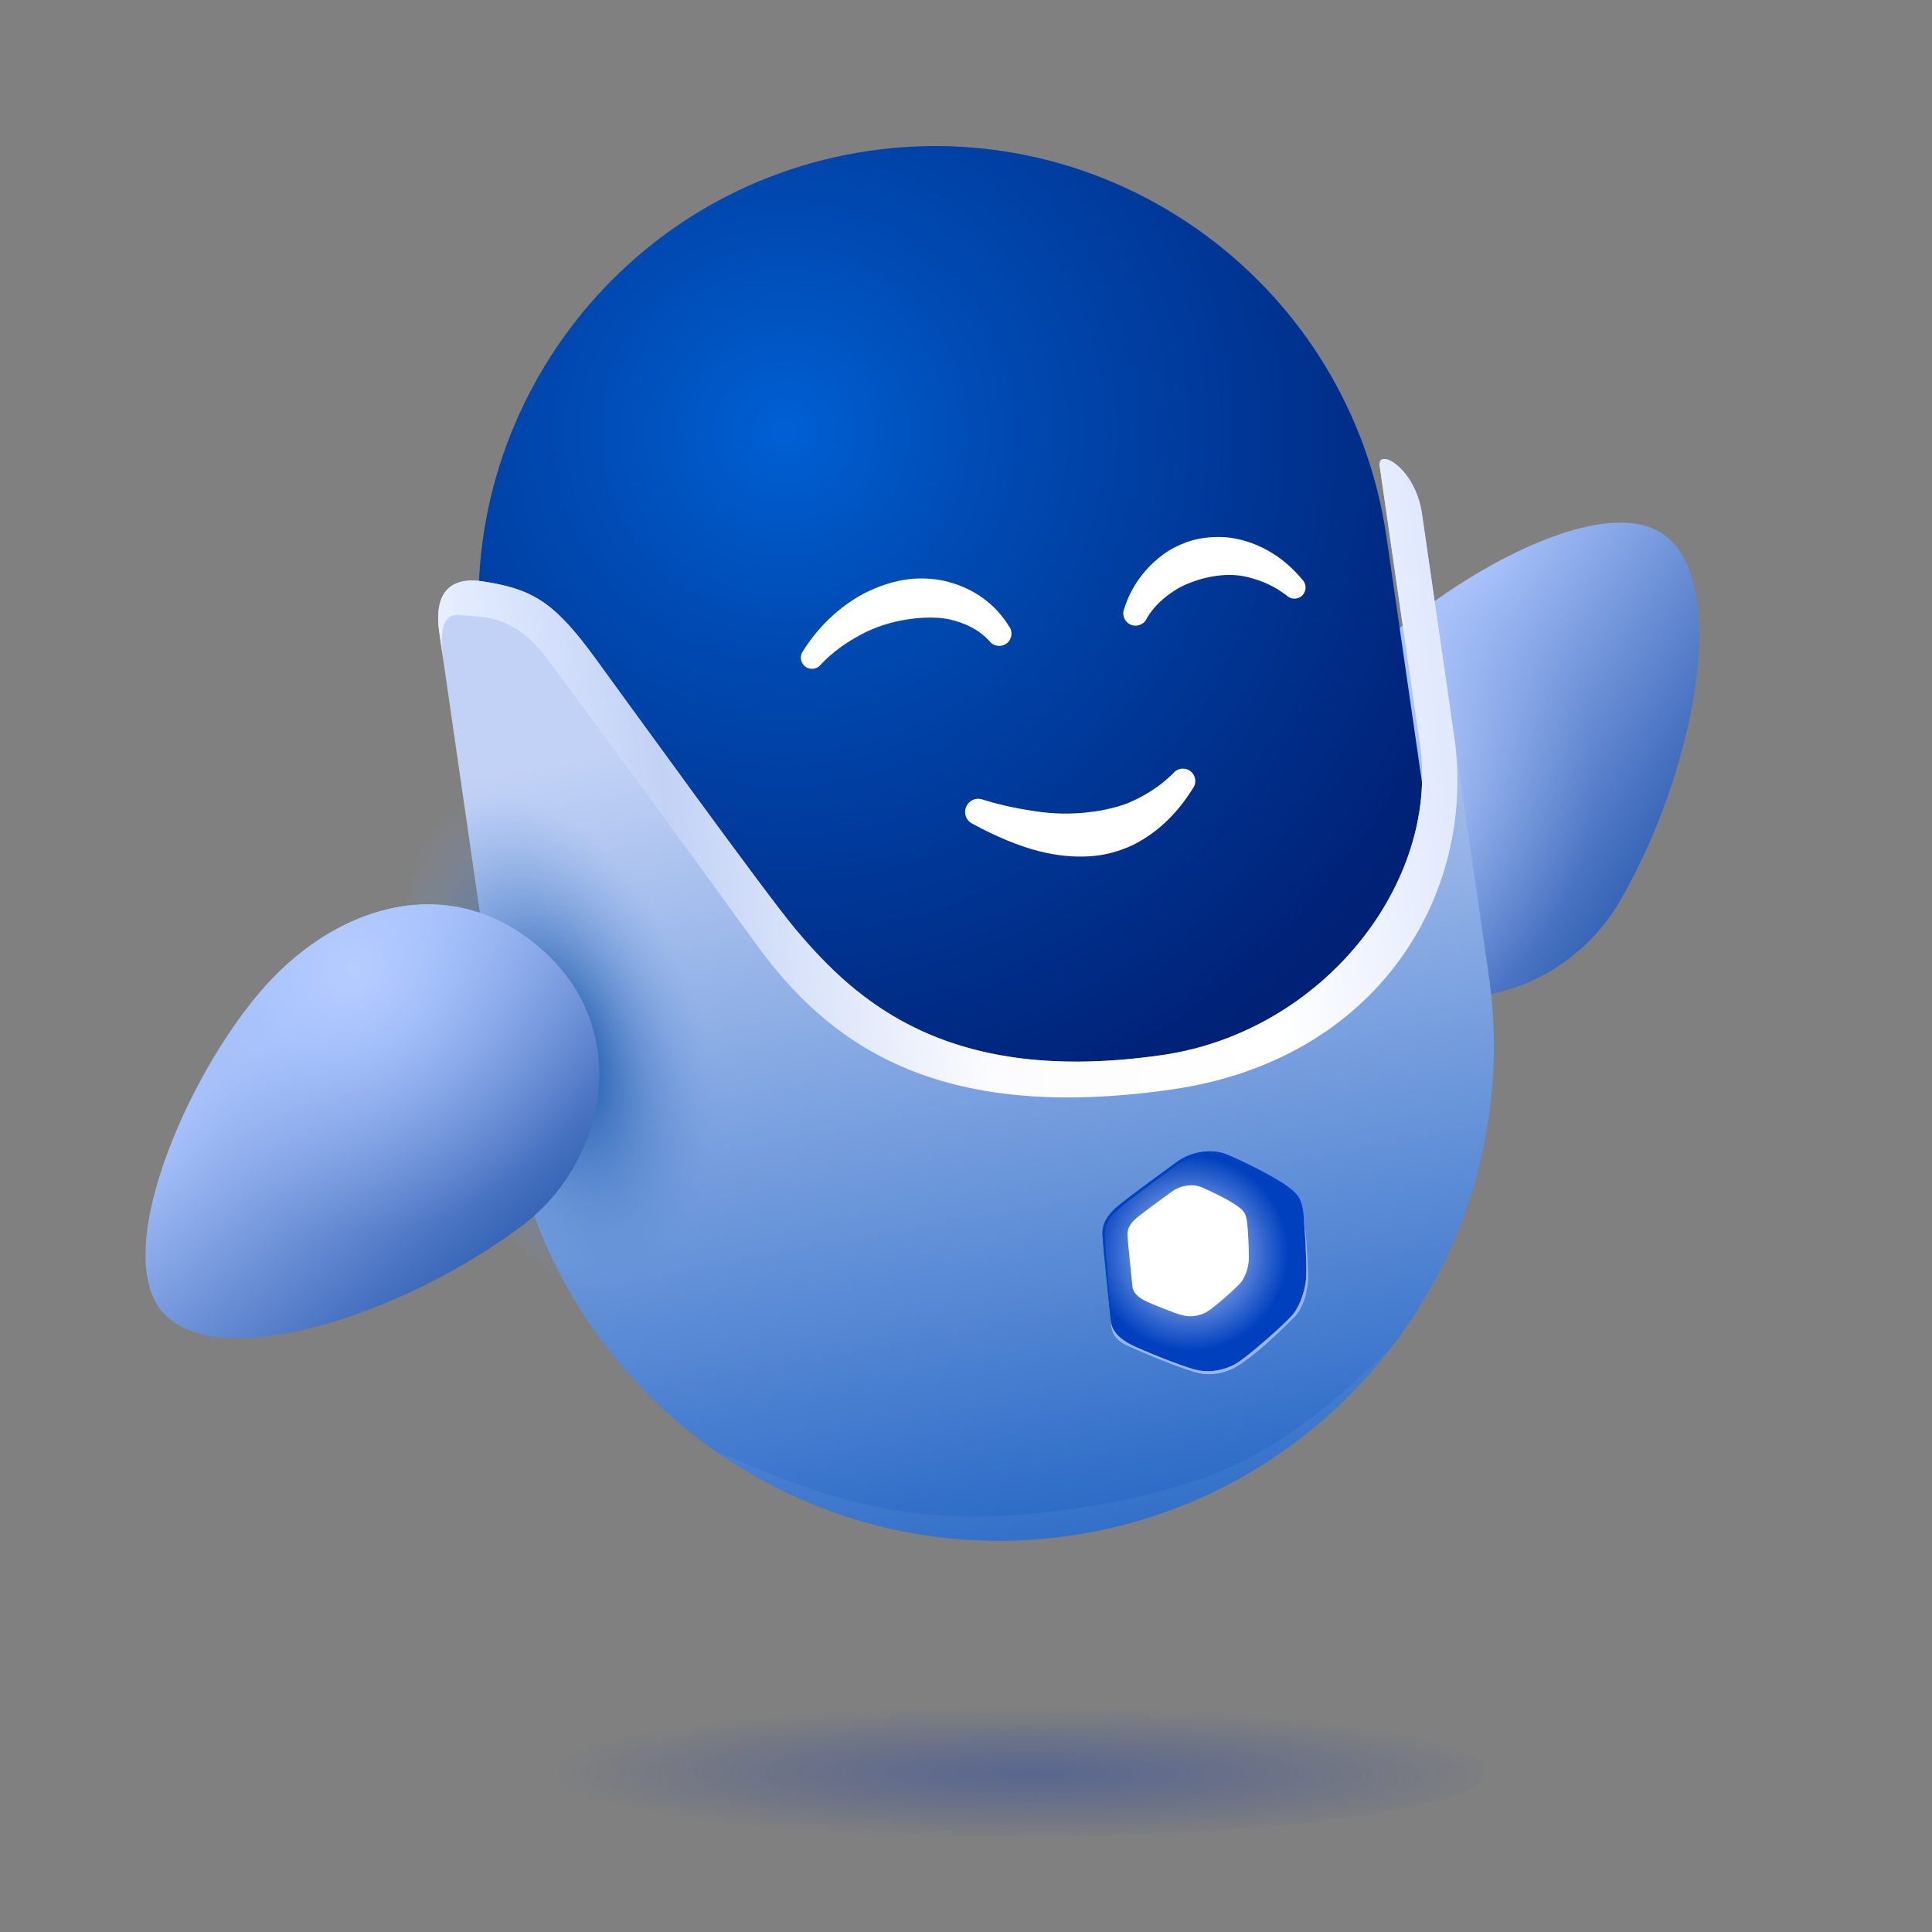 <svg width="245" height="245" viewBox="0 0 245 245" fill="none" xmlns="http://www.w3.org/2000/svg">
<rect x="0" y="0" width="245" height="245" fill="#808080" stroke="none"/>
<g opacity="0.5">
<path d="M69.605 224.694C69.605 229.238 96.201 232.922 129.008 232.922C161.816 232.922 188.412 229.238 188.412 224.694C188.412 220.15 161.816 216.467 129.008 216.467C96.201 216.467 69.605 220.15 69.605 224.694Z" fill="url(#paint0_radial_1_2430)"/>
</g>
<path fill-rule="evenodd" clip-rule="evenodd" d="M170.382 86.737C161.527 97.728 160.136 112.049 171.708 121.596C183.281 131.142 198.952 125.5 205.436 114.258C214.93 97.795 219.576 73.771 210.91 67.74C202.244 61.708 179.382 75.567 170.382 86.737Z" fill="url(#paint1_linear_1_2430)"/>
<path fill-rule="evenodd" clip-rule="evenodd" d="M170.382 86.737C161.527 97.728 160.136 112.049 171.708 121.596C183.281 131.142 198.952 125.5 205.436 114.258C214.93 97.795 219.576 73.771 210.91 67.74C202.244 61.708 179.382 75.567 170.382 86.737Z" fill="url(#paint2_radial_1_2430)"/>
<path fill-rule="evenodd" clip-rule="evenodd" d="M69.649 142.508L61.282 84.68C56.709 53.072 78.658 23.697 110.266 19.124C141.874 14.55 171.249 36.499 175.823 68.107L184.585 128.668C192.516 183.484 75.934 185.943 69.649 142.508Z" fill="url(#paint3_radial_1_2430)"/>
<path fill-rule="evenodd" clip-rule="evenodd" d="M180.316 65.113L188.788 123.666C193.747 157.937 169.949 189.786 135.678 194.745C101.406 199.704 69.557 175.906 64.598 141.635L55.697 80.118C55.066 75.754 56.591 73.013 61.245 73.731C67.437 74.686 70.213 76.264 75.338 83.279C80.077 89.767 97.024 113.244 100.886 117.839C108.592 127.004 120.27 137.716 147.386 133.793C167.747 130.847 182.605 111.951 180.066 94.403L174.963 59.128C174.606 56.663 179.475 59.298 180.316 65.113Z" fill="url(#paint4_linear_1_2430)"/>
<path fill-rule="evenodd" clip-rule="evenodd" d="M135.198 191.433C155.295 188.525 162.959 183.856 176.491 170.798C166.877 183.35 152.546 192.306 135.678 194.746C119.23 197.126 103.34 192.882 90.712 184.036C102.262 188.69 113.545 194.566 135.198 191.433Z" fill="white" fill-opacity="0.05"/>
<path fill-rule="evenodd" clip-rule="evenodd" d="M139.811 156.588C139.898 158.422 140.735 166.015 140.858 167.463C140.98 168.912 142.168 169.875 143.48 170.543C144.792 171.211 149.916 173.294 151.691 173.711C153.466 174.128 155.245 173.732 156.612 172.999C157.98 172.266 163.079 167.785 163.981 166.649C164.883 165.513 165.603 163.506 165.652 161.662C165.703 159.722 165.454 155.458 165.324 154.306C165.095 152.26 164.821 151.621 163.393 150.548C161.624 149.218 157.405 147.16 155.573 146.405C153.802 145.675 151.192 145.915 149.213 147.369C147.68 148.496 142.954 151.916 141.641 153.051C140.328 154.185 139.75 155.298 139.811 156.588Z" fill="url(#paint5_radial_1_2430)"/>
<path fill-rule="evenodd" clip-rule="evenodd" d="M142.976 156.616C143.027 157.709 143.526 162.232 143.599 163.095C143.672 163.958 144.38 164.532 145.161 164.93C145.943 165.328 148.995 166.568 150.053 166.817C151.11 167.065 152.17 166.829 152.985 166.393C153.799 165.956 156.837 163.286 157.374 162.61C157.911 161.933 158.341 160.738 158.37 159.639C158.4 158.483 158.252 155.943 158.174 155.257C158.038 154.038 157.874 153.657 157.024 153.018C155.97 152.226 153.457 151 152.365 150.55C151.31 150.116 149.755 150.258 148.577 151.125C147.663 151.796 144.848 153.833 144.066 154.509C143.284 155.185 142.939 155.848 142.976 156.616Z" fill="white"/>
<path fill-rule="evenodd" clip-rule="evenodd" d="M139.811 156.589C139.898 158.422 140.735 166.016 140.858 167.464C140.678 164.174 140.155 158.04 140.099 156.628C140.035 154.981 141.076 154.002 141.859 153.325C143.715 151.72 147.868 148.766 149.351 147.676C150.862 146.566 153.534 145.907 155.423 146.743C157.615 147.713 160.983 149.264 163.171 150.766C164.607 151.753 164.864 152.351 165.324 154.307C165.095 152.261 164.821 151.621 163.393 150.548C161.624 149.219 157.405 147.161 155.573 146.406C153.802 145.676 151.192 145.916 149.213 147.37C147.68 148.496 142.954 151.917 141.641 153.052C140.328 154.186 139.75 155.299 139.811 156.589Z" fill="#0042C3"/>
<path fill-rule="evenodd" clip-rule="evenodd" d="M165.323 154.306C165.554 155.916 165.748 157.899 165.892 161.623C165.945 162.993 165.521 165.606 164.164 166.986C162.006 169.178 159.193 171.846 156.831 173.282C154.872 174.474 152.767 174.384 151.631 174.039C148.532 173.099 145.282 171.657 143.215 170.764C141.054 169.831 140.924 168.694 140.856 167.464C140.978 168.912 142.167 169.875 143.478 170.543C144.79 171.211 149.914 173.294 151.69 173.711C153.465 174.128 155.244 173.732 156.611 172.999C157.979 172.266 163.078 167.785 163.979 166.65C164.881 165.514 165.602 163.507 165.651 161.662C165.702 159.722 165.453 155.458 165.323 154.306Z" fill="#98B5FF"/>
<path fill-rule="evenodd" clip-rule="evenodd" d="M56.287 84.195L55.697 80.118C55.066 75.754 56.591 73.013 61.245 73.731C67.437 74.686 70.214 76.263 75.338 83.279C80.078 89.767 97.024 113.244 100.886 117.838C108.592 127.004 120.27 137.716 147.386 133.793C167.747 130.847 182.605 111.951 180.066 94.402L174.962 59.128C174.606 56.663 179.474 59.298 180.316 65.112L184.414 93.435C187.272 113.19 174.91 134.348 148.659 138.146C118.704 142.48 105.044 132.415 95.753 119.55C88.254 109.166 73.318 88.773 69.52 83.697C65.036 77.702 61.002 78.286 58.219 77.994C55.514 77.71 55.938 81.779 56.287 84.195Z" fill="url(#paint6_linear_1_2430)"/>
<path fill-rule="evenodd" clip-rule="evenodd" d="M123.41 104.509C126.397 106.122 129.158 107.279 131.793 107.949C134.028 108.517 136.153 108.708 138.143 108.591C139.045 108.539 139.922 108.406 140.764 108.192C142.084 107.856 143.333 107.38 144.487 106.719C147.153 105.191 149.389 102.987 151.238 100.023C151.778 99.343 151.665 98.352 150.985 97.812C150.304 97.272 149.314 97.385 148.773 98.065C147.126 99.699 145.35 100.803 143.482 101.649C142.388 102.144 141.247 102.442 140.056 102.688C139.292 102.847 138.507 102.955 137.692 103.038C135.757 103.238 133.674 103.229 131.36 102.887C129.301 102.582 127.1 102.164 124.713 101.423C123.861 101.064 122.878 101.463 122.518 102.315C122.159 103.166 122.558 104.15 123.41 104.509Z" fill="white"/>
<path fill-rule="evenodd" clip-rule="evenodd" d="M104.096 84.263C105.602 82.653 107.348 81.464 109.145 80.491C110.989 79.492 112.925 78.903 114.829 78.586C115.602 78.458 116.365 78.37 117.12 78.337C118.277 78.286 119.405 78.315 120.49 78.568C122.335 78.997 124.076 79.788 125.464 81.293C125.982 81.98 126.961 82.117 127.648 81.599C128.335 81.08 128.471 80.102 127.953 79.415C126.136 76.468 123.403 74.647 120.286 73.796C119.049 73.459 117.743 73.327 116.415 73.362C115.572 73.384 114.718 73.49 113.872 73.68C111.904 74.123 109.94 74.923 108.132 76.102C105.703 77.685 103.537 79.847 101.849 82.538C101.373 83.158 101.49 84.048 102.11 84.524C102.73 85 103.62 84.883 104.096 84.263Z" fill="white"/>
<path fill-rule="evenodd" clip-rule="evenodd" d="M165.137 73.489C162.792 70.662 159.976 69.06 157.106 68.39C155.655 68.051 154.184 68.024 152.762 68.206C151.984 68.306 151.219 68.487 150.488 68.751C149.39 69.148 148.345 69.684 147.412 70.384C145.191 72.05 143.455 74.356 142.573 77.159C142.229 77.948 142.589 78.868 143.378 79.212C144.167 79.557 145.087 79.196 145.431 78.407C146.323 76.864 147.623 75.738 149.044 74.825C149.868 74.296 150.77 73.932 151.696 73.621C152.297 73.42 152.912 73.263 153.541 73.143C155.096 72.847 156.723 72.784 158.389 73.225C159.984 73.646 161.609 74.305 163.156 75.514C163.715 76.061 164.612 76.051 165.159 75.492C165.706 74.933 165.696 74.036 165.137 73.489Z" fill="white"/>
<path d="M58.375 99.772C48.613 103.639 46.414 121.203 53.464 139.002C60.514 156.801 74.143 168.095 83.906 164.228C93.668 160.361 95.867 142.798 88.817 124.999C81.767 107.2 68.138 95.906 58.375 99.772Z" fill="url(#paint7_radial_1_2430)"/>
<path fill-rule="evenodd" clip-rule="evenodd" d="M34.676 123.939C44.526 113.831 58.578 110.734 69.442 121.08C80.306 131.426 76.582 147.66 66.198 155.444C50.991 166.842 27.696 174.332 20.67 166.451C13.643 158.57 24.665 134.212 34.676 123.939Z" fill="url(#paint8_linear_1_2430)"/>
<path fill-rule="evenodd" clip-rule="evenodd" d="M34.676 123.939C44.526 113.831 58.578 110.734 69.442 121.08C80.306 131.426 76.582 147.66 66.198 155.444C50.991 166.842 27.696 174.332 20.67 166.451C13.643 158.57 24.665 134.212 34.676 123.939Z" fill="url(#paint9_radial_1_2430)"/>
<defs>
<radialGradient id="paint0_radial_1_2430" cx="0" cy="0" r="1" gradientUnits="userSpaceOnUse" gradientTransform="translate(130.86 224.934) rotate(-179.775) scale(61.255 8.496)">
<stop stop-color="#334C9D"/>
<stop offset="0.28" stop-color="#334C9D" stop-opacity="0.76"/>
<stop offset="1" stop-color="#334C9D" stop-opacity="0"/>
</radialGradient>
<linearGradient id="paint1_linear_1_2430" x1="174.954" y1="89.717" x2="206.976" y2="111.036" gradientUnits="userSpaceOnUse">
<stop stop-color="#ACC5FD"/>
<stop offset="1" stop-color="#3966B8"/>
</linearGradient>
<radialGradient id="paint2_radial_1_2430" cx="0" cy="0" r="1" gradientUnits="userSpaceOnUse" gradientTransform="translate(168.661 99.081) rotate(9.055) scale(33.605 33.605)">
<stop stop-color="#CCDCFF"/>
<stop offset="0.33" stop-color="#B9CFFF" stop-opacity="0.67"/>
<stop offset="1" stop-color="#8BA9E8" stop-opacity="0"/>
</radialGradient>
<radialGradient id="paint3_radial_1_2430" cx="0" cy="0" r="1" gradientUnits="userSpaceOnUse" gradientTransform="translate(99.353 54.962) rotate(46.547) scale(93.451 93.451)">
<stop stop-color="#0060D3"/>
<stop offset="0.27" stop-color="#004BB4"/>
<stop offset="1" stop-color="#002176"/>
</radialGradient>
<linearGradient id="paint4_linear_1_2430" x1="138.157" y1="196.325" x2="118.652" y2="87.967" gradientUnits="userSpaceOnUse">
<stop stop-color="#2667C5"/>
<stop offset="1" stop-color="#C2D2F6"/>
</linearGradient>
<radialGradient id="paint5_radial_1_2430" cx="0" cy="0" r="1" gradientUnits="userSpaceOnUse" gradientTransform="translate(150.938 158.9) rotate(34.052) scale(12.409 12.409)">
<stop stop-color="#D7E2FF"/>
<stop offset="1" stop-color="#0040BF"/>
</radialGradient>
<linearGradient id="paint6_linear_1_2430" x1="61.925" y1="123.158" x2="184.685" y2="108.435" gradientUnits="userSpaceOnUse">
<stop stop-color="#E6EEFF"/>
<stop offset="0.2" stop-color="#C2D2F6"/>
<stop offset="0.5" stop-color="#FCFCFE"/>
<stop offset="0.8" stop-color="white"/>
<stop offset="1" stop-color="#E1E9FE"/>
</linearGradient>
<radialGradient id="paint7_radial_1_2430" cx="0" cy="0" r="1" gradientUnits="userSpaceOnUse" gradientTransform="translate(71.023 133.209) rotate(-109.546) scale(33.726 18.501)">
<stop stop-color="#00449B"/>
<stop offset="1" stop-color="#77A0E2" stop-opacity="0"/>
</radialGradient>
<linearGradient id="paint8_linear_1_2430" x1="38.182" y1="128.121" x2="63.183" y2="157.359" gradientUnits="userSpaceOnUse">
<stop stop-color="#ACC5FD"/>
<stop offset="1" stop-color="#3966B8"/>
</linearGradient>
<radialGradient id="paint9_radial_1_2430" cx="0" cy="0" r="1" gradientUnits="userSpaceOnUse" gradientTransform="translate(44.855 122.905) rotate(74.065) scale(33.605 33.605)">
<stop stop-color="#B7CDFF"/>
<stop offset="0.33" stop-color="#AAC5FF" stop-opacity="0.67"/>
<stop offset="1" stop-color="#8BA9E8" stop-opacity="0"/>
</radialGradient>
</defs>
</svg>
